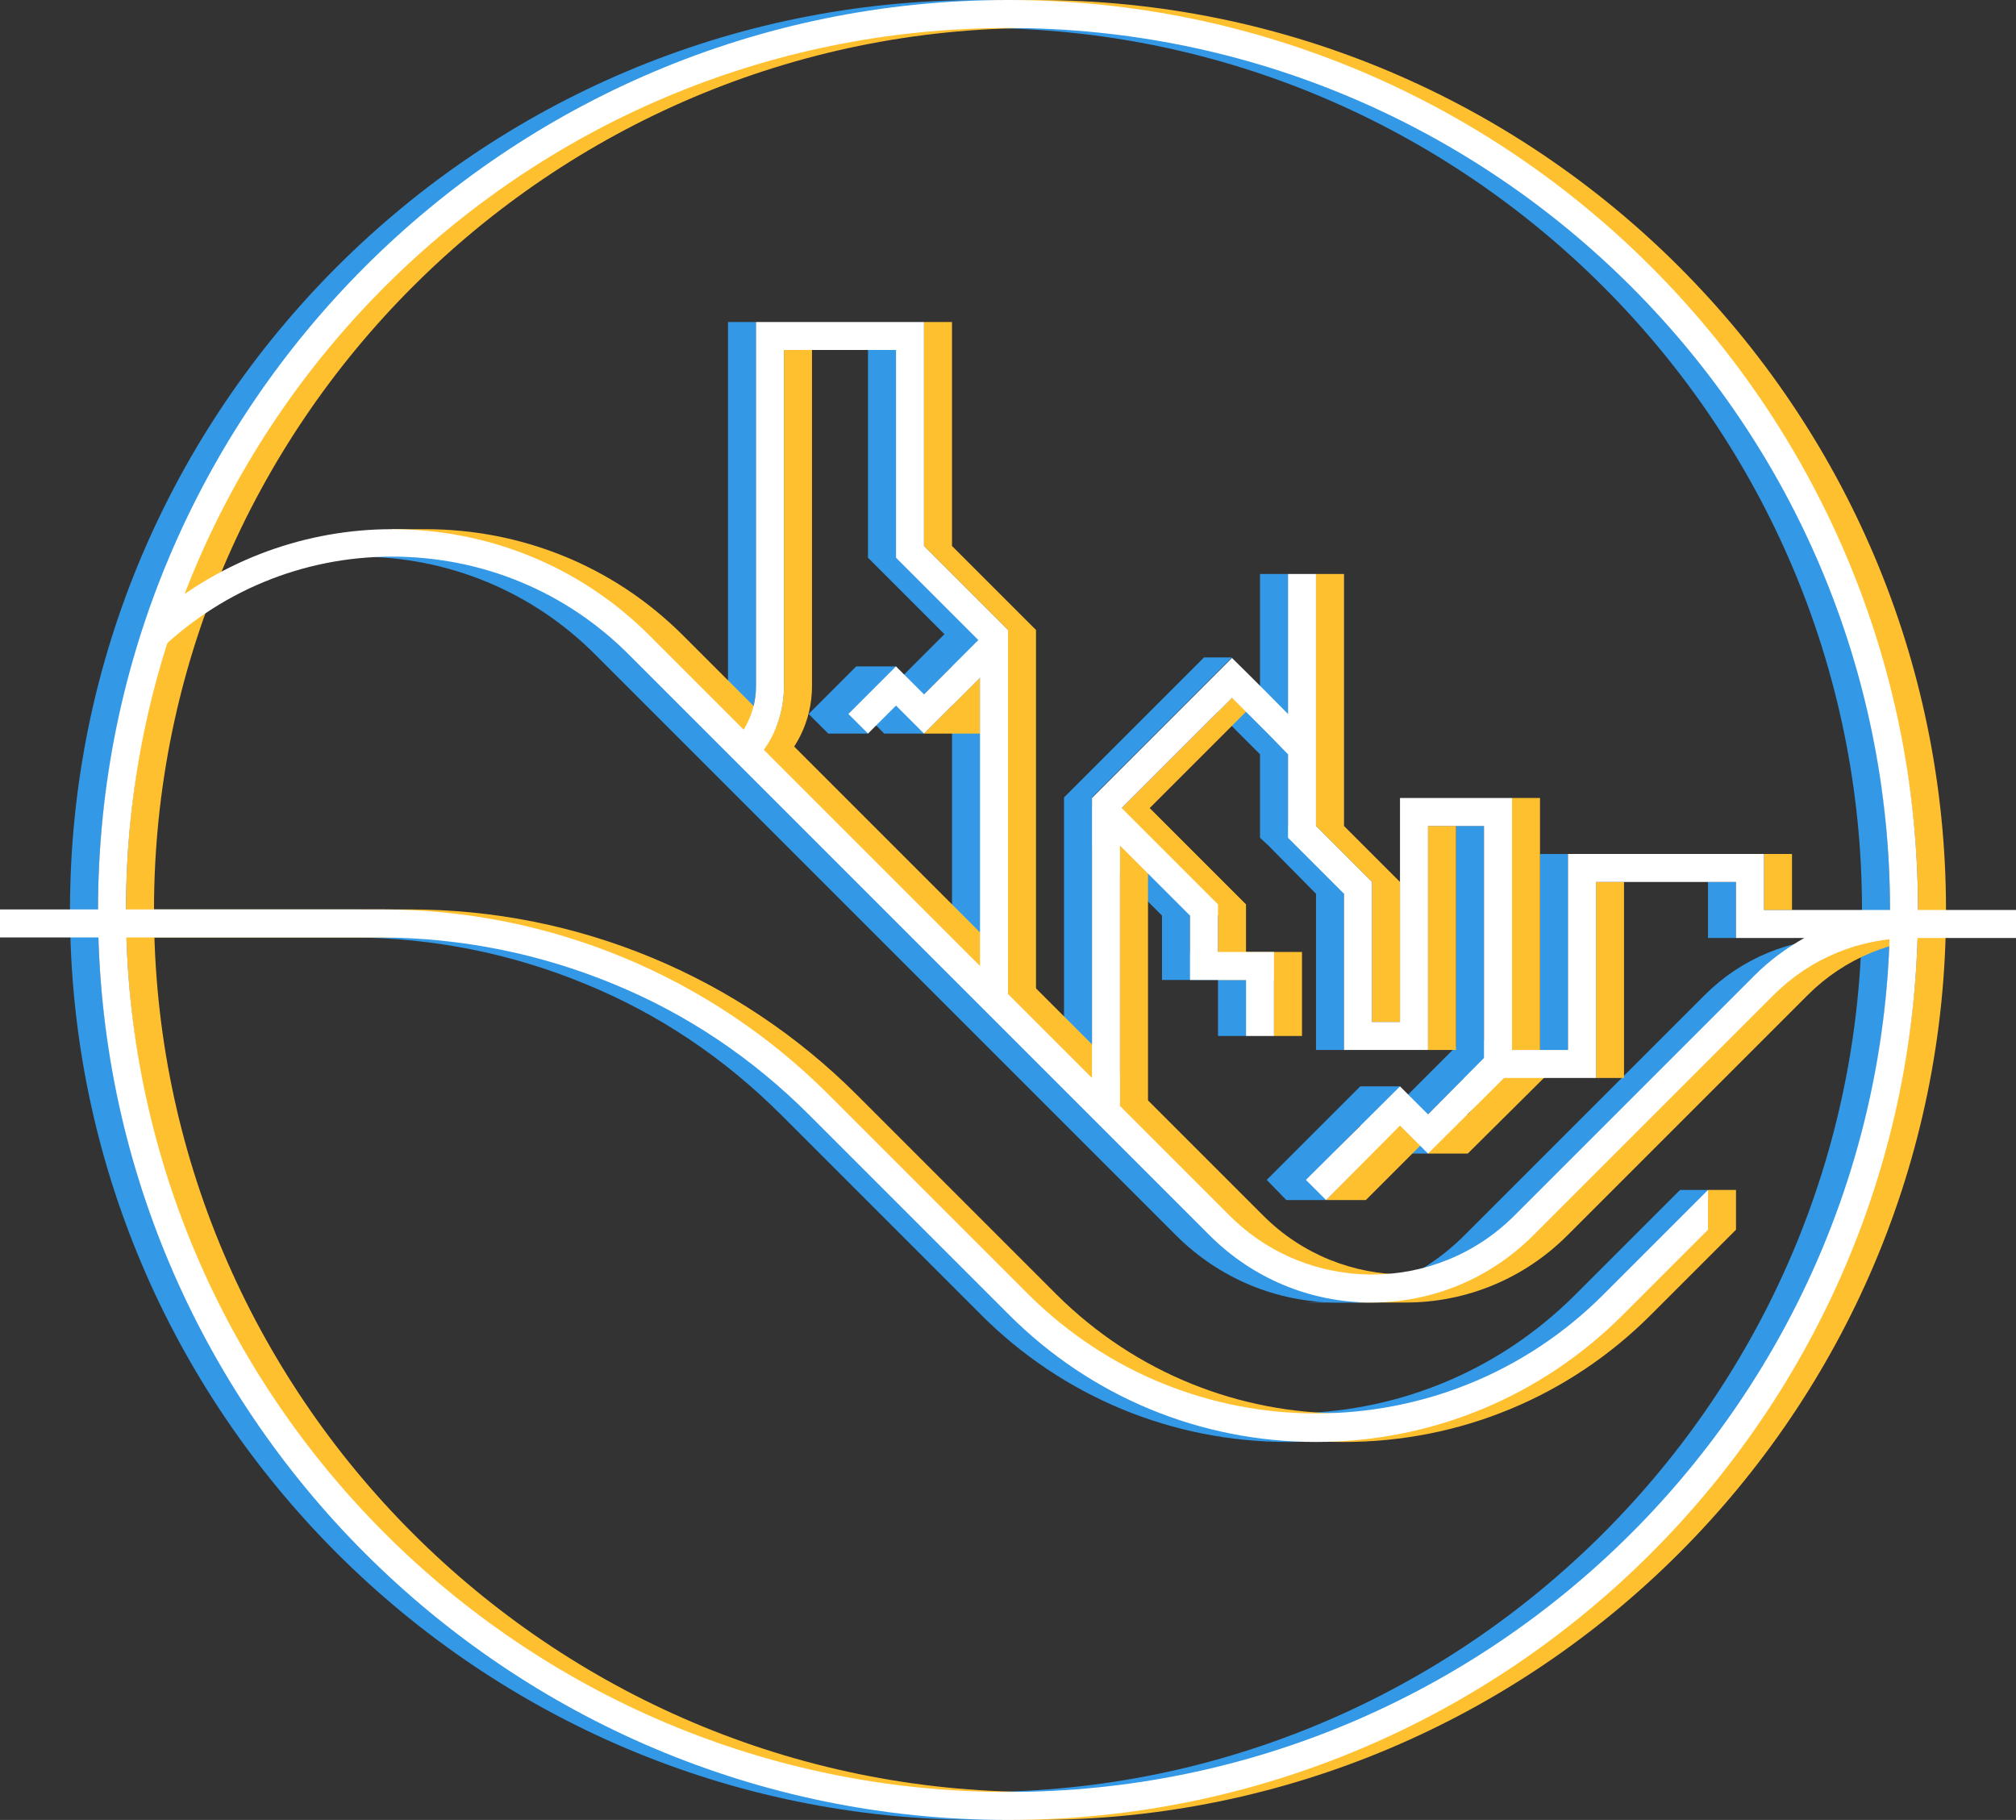 <?xml version="1.0" encoding="utf-8"?>
<!-- Generator: Adobe Illustrator 19.1.0, SVG Export Plug-In . SVG Version: 6.00 Build 0)  -->
<!DOCTYPE svg PUBLIC "-//W3C//DTD SVG 1.1//EN" "http://www.w3.org/Graphics/SVG/1.1/DTD/svg11.dtd">
<svg version="1.1" xmlns="http://www.w3.org/2000/svg" xmlns:xlink="http://www.w3.org/1999/xlink" x="0px" y="0px" width="360px"
	 height="325px" viewBox="0 0 360 325" style="enable-background:new 0 0 360 325;" xml:space="preserve">
<rect x="0" y="0" width="360" height="325" fill="#333333" stroke="none"/>
<style type="text/css">
	.st0{fill:#10151C;}
	.st1{fill:#3398E5;}
	.st2{fill:#FFC030;}
	.st3{fill:#FFFFFF;}
</style>
<g id="Layer_2">
  <g id="glitch">
  	<g id="blue">
  		<path class="st1" d="M175,325c-89.6,0-162.5-72.9-162.5-162.5S85.4,0,175,0s162.5,72.9,162.5,162.5S264.6,325,175,325z M175,5
  			C88.2,5,17.5,75.7,17.5,162.5S88.2,320,175,320s157.5-70.7,157.5-157.5S261.8,5,175,5z"/>
  		<path class="st1" d="M232.6,232.6c10.9,0,21.2-4.3,28.9-12l42.9-42.9c6.6-6.6,15.4-10.2,24.7-10.2h10c-9.3,0-18.1,3.6-24.7,10.2
  			l-42.9,42.9c-7.7,7.7-18,12-28.9,12H232.6z"/>
  		<polygon class="st1" points="222.5,185 217.5,185 217.5,175 207.5,175 207.5,163.5 191.5,147.5 195,144 212.5,161.5 212.5,170
  			222.5,170 		"/>
  		<path class="st1" d="M191.3,193.8c1.6,0,2.9,0.7,3.7,1.6v-53l25-25h-5l-25,25V194C190.4,193.9,190.9,193.8,191.3,193.8z"/>
  		<polygon class="st1" points="230,147.5 230,102.5 225,102.5 225,128.4 220,123.6 213.9,123.6 225,134.7 225,147.5 225,149.6
  			226.5,151 235,159.6 235,187.5 240,187.5 240,157.5 		"/>
  		<rect x="305" y="157.5" class="st1" width="5" height="10"/>
  		<rect x="275" y="152.5" class="st1" width="5" height="35"/>
  		<rect x="260" y="147.5" class="st1" width="5" height="45"/>
  		<path class="st1" d="M170,171.5c1.1,0.4,2.1,1.1,2.7,2.2c0.5,1,1,1.9,1.6,2.8c0.2,0.2,0.3,0.3,0.5,0.5c0.1,0.1,0.2,0.2,0.3,0.2
  			v-62.6L161.5,101l-1.5-1.5V62.5h-5v37.1l1.5,1.5l13.5,13.5V171.5z"/>
  		<path class="st1" d="M130,57.5v65c0,2.7-0.7,5.2-2,7.4c1.2,0.8,1.9,2.2,2.1,3.6c3-2.7,4.9-6.7,4.9-11v-65H130z"/>
  		<polygon class="st1" points="229.7,214.3 226.2,210.7 242.9,194 250,194 247.9,199 261.2,185.7 268.2,185.7 252.8,201.2 255,206
  			247.9,206 242.9,201 238.4,205.6 236.8,214.3 		"/>
  		<polygon class="st1" points="157.9,131 154.2,127.3 155,131 147.9,131 144.4,127.5 152.9,119 160,119 159.7,122.2 171.2,110.7
  			174.7,114.3 164.2,124.8 165,131 		"/>
  		<path class="st1" d="M64,99.4c16,0,31.1,6.2,42.4,17.6l17.1,17.1l3.5,3.5l41.9,41.9l5,5l15,15l5,5l16.1,16.1
  			c7.7,7.7,18,12,28.9,12h6l-16.5-5.8l-32-29.3l-71.8-73l-25-21.2l-30.8-6.5L64,99.4z"/>
  		<path class="st1" d="M104.5,175.7c13.2,5.4,24.9,13.3,35,23.4l35.7,35.7c14.6,14.6,34.1,22.7,54.8,22.7s40.2-8.1,54.8-22.7
  			l15.2-15.2l5-7.1h-5l-18.7,18.7c-14.2,14.2-32.7,21.2-51.3,21.2s-37.1-7.1-51.3-21.2l-35.7-35.7c-21.2-21.2-49.9-33.1-79.8-33.1
  			H17.5v5h45.7C77.5,167.5,91.4,170.3,104.5,175.7z"/>

        <animateTransform attributeName="transform"
          type="translate"
          values="5 0;0 0;2 0;5 0;0 0;2 0;0 0;5 0;0 0;4 0;0 0;1 0;0 0"
          begin="0"
          dur="4"
          repeatCount="indefinite"
          calcMode="spline"
          keySplines="0.5 0 1 1;
                      0.5 0 1 1;
                      0.5 0 1 1;
                      0.5 0 1 1;
                      0.5 0 1 1;
                      0.5 0 1 1;
                      0.5 0 1 1;
                      0.5 0 1 1;
                      0.5 0 1 1;
                      0.5 0 1 1;
                      0.5 0 1 1;
                      0.5 0 1 1"
          />

  	</g>
  	<g id="yellow">
  		<path class="st2" d="M185,325c-89.6,0-162.5-72.9-162.5-162.5S95.4,0,185,0s162.5,72.9,162.5,162.5S274.6,325,185,325z M185,5
  			C98.2,5,27.5,75.7,27.5,162.5S98.2,320,185,320s157.5-70.7,157.5-157.5S271.8,5,185,5z"/>
  		<path class="st2" d="M251,227.6c-9.2,0-18.4-3.5-25.4-10.5L122,113.5c-12.7-12.7-29.3-19-46-19h-6v2.7l24.5,4.8l18.7,10.6l24,26.5
  			l63.5,63.3l21.8,21.7l20,6.5L251,227.6z"/>
  		<path class="st2" d="M241,232.6c10.9,0,21.2-4.3,28.9-12l42.9-42.9c6.6-6.6,15.4-10.2,24.7-10.2h10c-9.3,0-18.1,3.6-24.7,10.2
  			l-42.9,42.9c-7.7,7.7-18,12-28.9,12H241z"/>
  		<path class="st2" d="M140,62.5v60c0,5-1.9,9.6-4.9,13.1c1.2,0.5,1.9,1.5,2.4,2.5c4.6-3.7,7.5-9.3,7.5-15.6v-60H140z"/>
  		<polygon class="st2" points="235,102.5 240,102.5 240,147.5 250,157.5 250,182.5 245,182.5 245,157.5 235,147.5 		"/>
  		<rect x="270" y="142.5" class="st2" width="5" height="45"/>
  		<rect x="315" y="152.5" class="st2" width="5" height="10"/>
  		<path class="st2" d="M180,182c0.3,0.2,0.6,0.4,0.9,0.7c0.4,0.4,0.7,0.7,1.1,1c0.3,0.2,0.6,0.4,0.9,0.5c1.1,0.6,1.8,1.5,2.1,2.6
  			v-74.3l-15-15v-40h-5v40l15,15V182z"/>
  		<rect x="255" y="147.5" class="st2" width="5" height="40"/>
  		<rect x="285" y="157.5" class="st2" width="5" height="35"/>
  		<path class="st2" d="M201.3,203.2c1.6,0,2.9,0.7,3.7,1.6v-60.2l18.7-18.7l-2.4-2.6L200,144.6v58.8
  			C200.4,203.2,200.9,203.2,201.3,203.2z"/>
  		<polygon class="st2" points="232.5,185 227.5,185 227.5,175 217.5,175 217.5,163.5 201.5,147.5 205,144 222.5,161.5 222.5,170
  			232.5,170 		"/>
  		<polygon class="st2" points="243.9,214.3 236.8,214.3 240.3,210.7 250.8,199.6 253.7,202.6 259.8,196.7 262.1,199 271.5,188.4
  			276.6,191.6 262.1,206 255,206 254.5,203.7 		"/>
  		<path class="st2" d="M114.5,175.7c13.2,5.4,24.9,13.3,35,23.4l35.7,35.7c14.6,14.6,34.1,22.7,54.8,22.7s40.2-8.1,54.8-22.7
  			l15.2-15.2v-7.1h-5l-13.7,18.7c-14.2,14.2-32.7,21.2-51.3,21.2s-37.1-7.1-51.3-21.2l-35.7-35.7c-21.2-21.2-49.9-33.1-79.8-33.1
  			H21.3v5h51.9C87.5,167.5,101.4,170.3,114.5,175.7z"/>
  		<polygon class="st2" points="165,131 175,131 175,121 		"/>

      <animateTransform attributeName="transform"
        type="translate"
        values="-5 0;0 0;-2 0;-5 0;0 0;-2 0;0 0;-5 0;0 0;-4 0;0 0;-1 0;0 0"
        begin="0"
        dur="4"
        repeatCount="indefinite"
        calcMode="spline"
        keySplines="0.5 0 1 1;
                    0.5 0 1 1;
                    0.5 0 1 1;
                    0.5 0 1 1;
                    0.5 0 1 1;
                    0.5 0 1 1;
                    0.5 0 1 1;
                    0.5 0 1 1;
                    0.5 0 1 1;
                    0.5 0 1 1;
                    0.5 0 1 1;
                    0.5 0 1 1"
        />
  	</g>

    <animate attributeName="opacity"
      from="0"
      to="0"
      begin="0"
      dur="4"
      repeatCount="indefinite"
      values="0;1;0;0.5;0;0.2;0;1;1;0.5;0;0.1;0;0.1;0;0.3;0;0;0;0;0;0;0;0.9;0;0.2;0;1;0;0;0;0;0;0;0;0;0;1;0;1;0;0;0;0;0;0.5;0;0;0;0.2;0;0.6;0;0;0;0;0;0;0.8;0;1;0;1;0;1;0;0;0;0;0;0;0;0;0;0;0.4;0;0;0.2;0;0;0;1;0;0;1;0;1;0;0;0;0;0;0;0;0;0;0;0"
      />
  </g>
	<g>
		<path class="st3" d="M180,325c-89.6,0-162.5-72.9-162.5-162.5S90.4,0,180,0s162.5,72.9,162.5,162.5S269.6,325,180,325z M180,5
			C93.2,5,22.5,75.7,22.5,162.5S93.2,320,180,320s157.5-70.7,157.5-157.5S266.8,5,180,5z"/>
		<path class="st3" d="M348.3,162.5h-6.8H315v-10h-35v35h-10v-45h-20v40h-5v-25l-10-10v-45h-5v20v5c-5.5-5.6-10-10-10-10l-25,25v50
			l-15-15v-65l-15-15v-40h-30v65c0,2.9-0.8,5.5-2.2,7.8L116,113.5c-12.7-12.7-29.3-19-46-19c-15.1,0-30.2,5.3-42.4,15.7
			c0.1,2.6-0.2,5-0.7,7.5l0.7-0.7C38.9,105.7,54,99.4,70,99.4s31.1,6.2,42.4,17.6l17.1,17.1l3.5,3.5l41.9,41.9l5,5l15,15l5,5
			l16.1,16.1c7.7,7.7,18,12,28.9,12s21.2-4.3,28.9-12l42.9-42.9c6.6-6.6,15.4-10.2,24.7-10.2h6.3H360v-5H348.3z M136.4,133.9
			c2.3-3.2,3.6-7.2,3.6-11.4v-60h20v35v2.1l1.5,1.5l13.5,13.5v57.9L136.4,133.9z M313.3,174.2l-42.9,42.9c-7,7-16.2,10.5-25.4,10.5
			s-18.4-3.5-25.4-10.5L200,197.5v-52.9l20-20c1.7,1.7,4,4,6.4,6.4l3.6,3.7v12.8v2.1l1.5,1.5l8.5,8.5v22.9v5h5h5h5v-5v-35h10v40v5h5
			h10h5v-5v-30h25v5v5h5h7.2C319,169.3,316,171.5,313.3,174.2z"/>
		<polygon class="st3" points="227.5,185 222.5,185 222.5,175 212.5,175 212.5,163.5 196.5,147.5 200,144 217.5,161.5 217.5,170
			227.5,170 		"/>
		<path class="st3" d="M109.5,175.7c13.2,5.4,24.9,13.3,35,23.4l35.7,35.7c14.6,14.6,34.1,22.7,54.8,22.7s40.2-8.1,54.8-22.7
			l15.2-15.2v-7.1l-18.7,18.7c-14.2,14.2-32.7,21.2-51.3,21.2s-37.1-7.1-51.3-21.2l-35.7-35.7c-21.2-21.2-49.9-33.1-79.8-33.1H0v5
			h68.2C82.5,167.5,96.4,170.3,109.5,175.7z"/>
		<polygon class="st3" points="165,131 160,126 155,131 151.5,127.5 160,119 165,124 175,114 178.5,117.5 		"/>
		<polygon class="st3" points="236.8,214.3 233.2,210.7 250,194 255,199 268.2,185.7 271.8,189.3 255,206 250,201 		"/>
	</g>
</g>
</svg>
